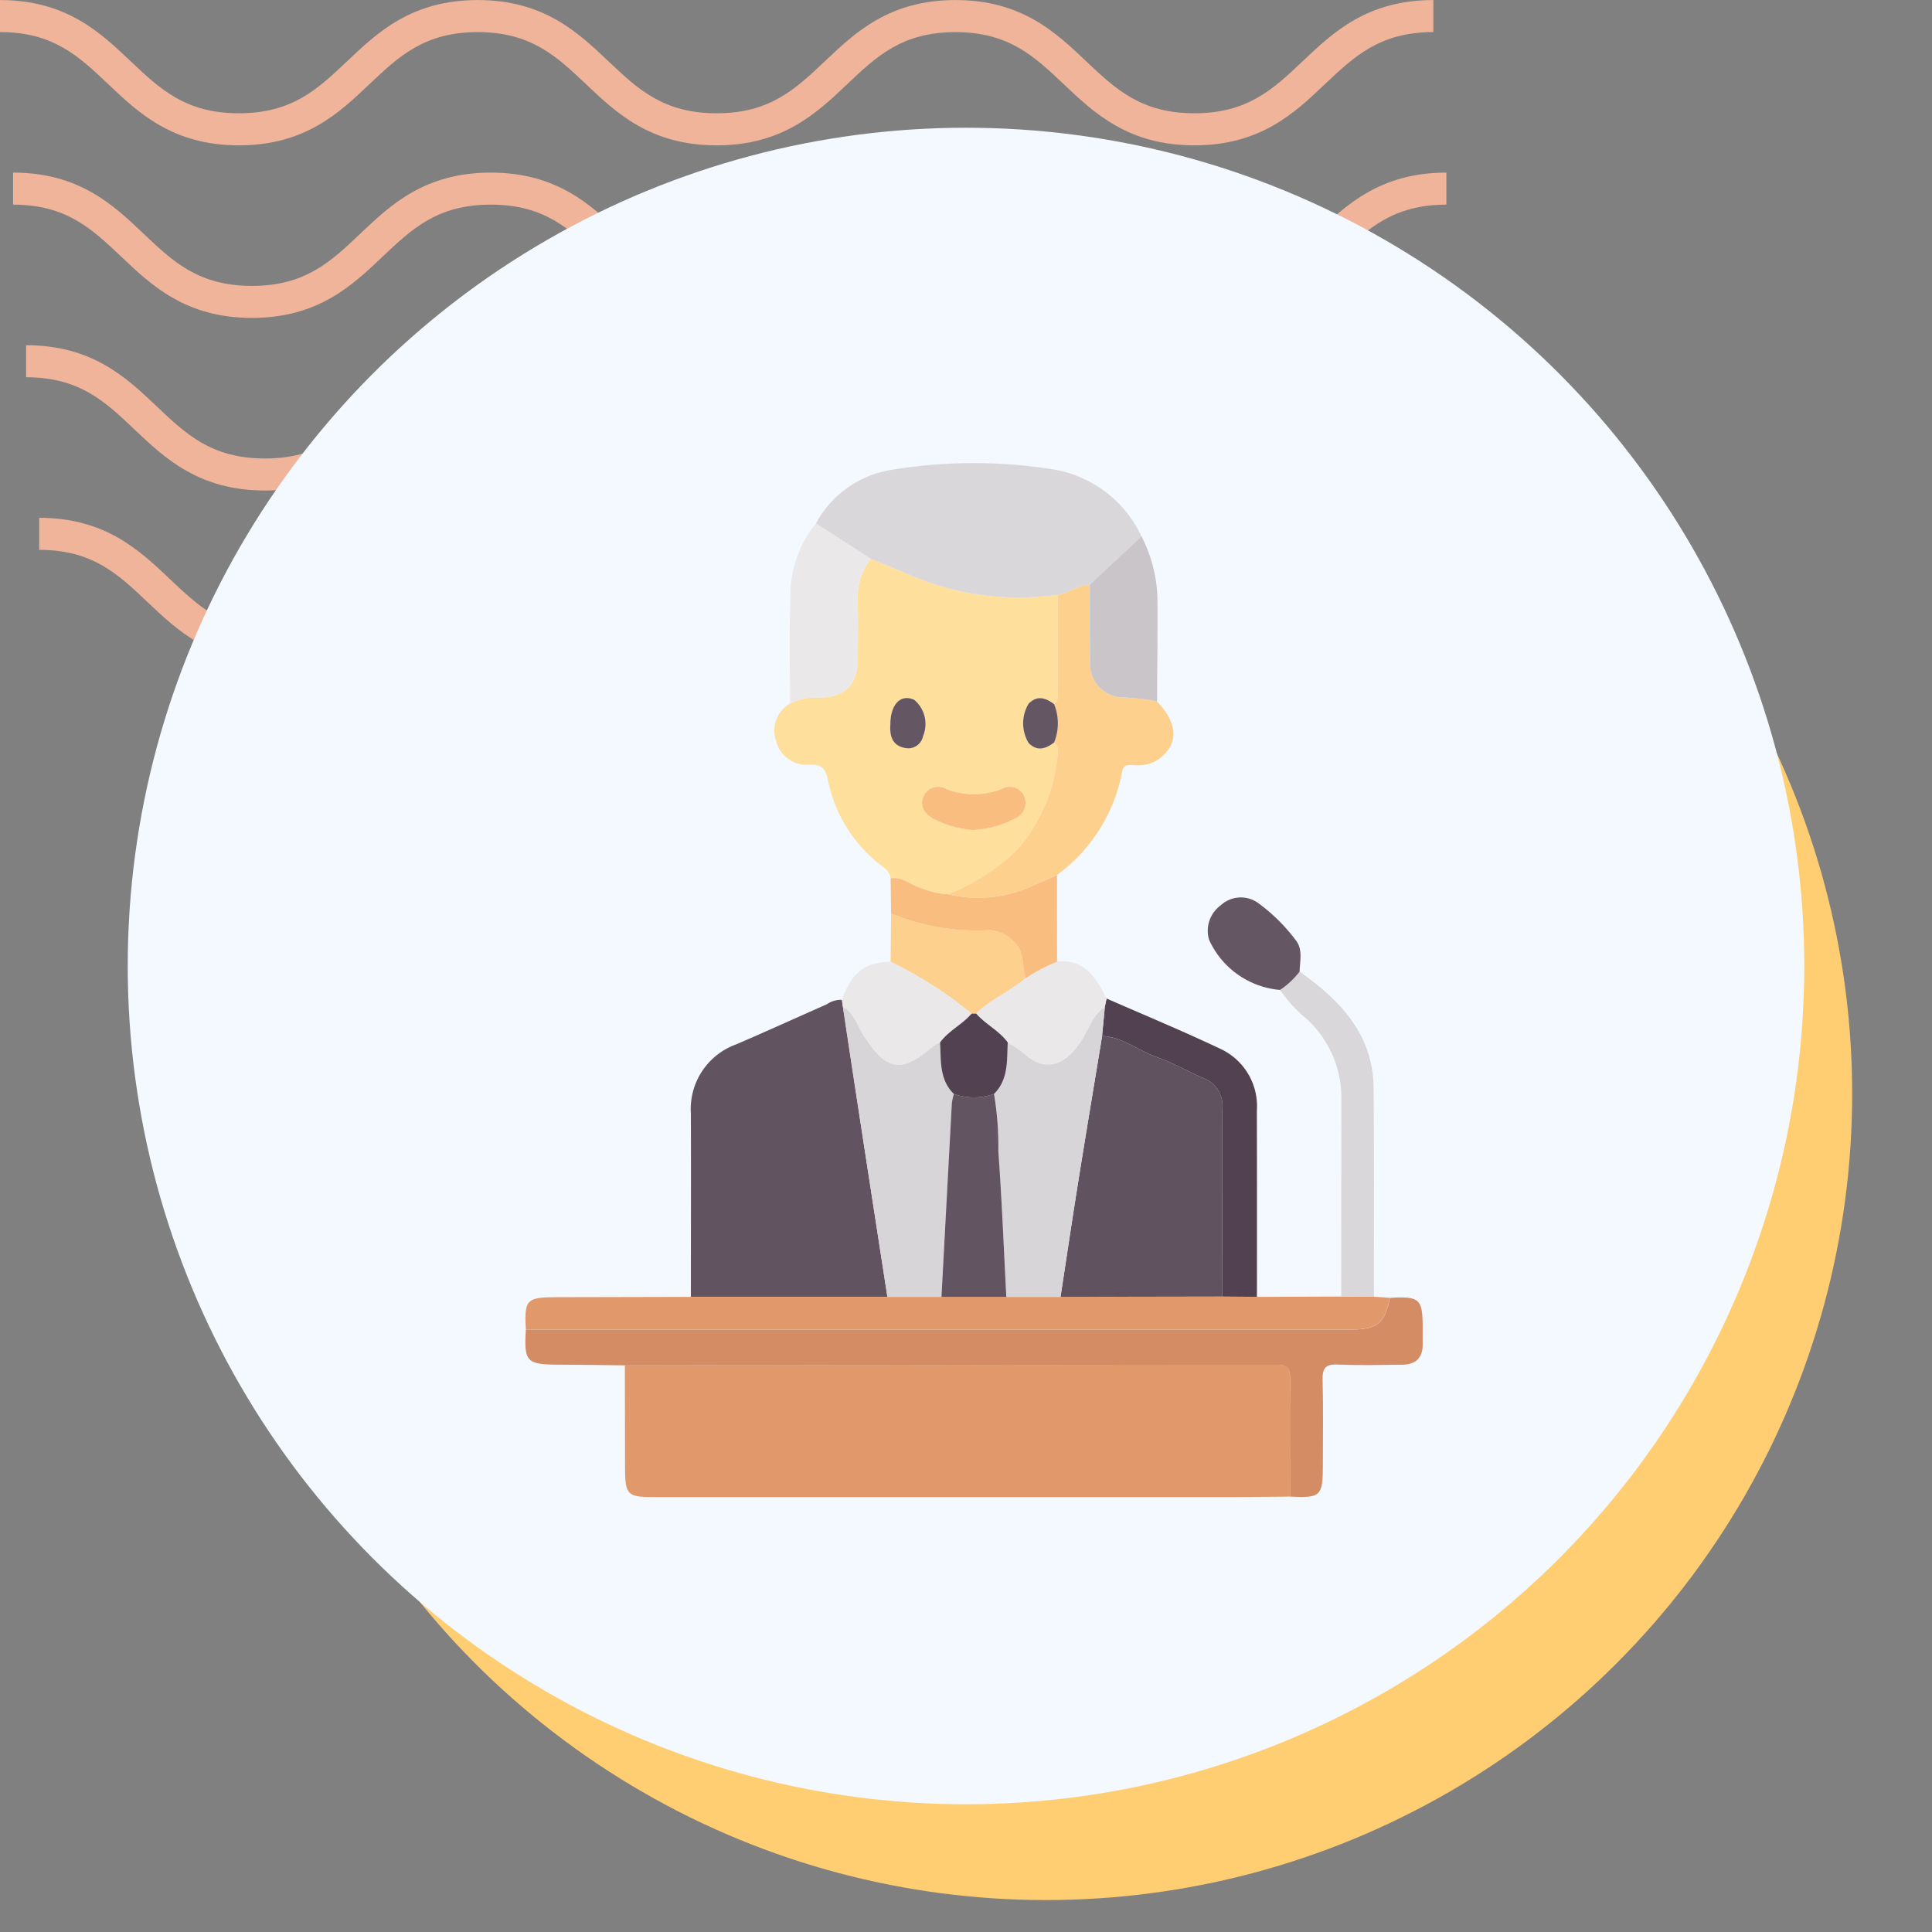 <svg xmlns="http://www.w3.org/2000/svg" xmlns:xlink="http://www.w3.org/1999/xlink" width="121" height="121" viewBox="0 0 121 121">
  <rect x="0" y="0" width="121" height="121" fill="#808080" stroke="none"/>
  <defs>
    <clipPath id="clip-path">
      <rect id="Rectángulo_400938" data-name="Rectángulo 400938" width="121" height="121" transform="translate(0 0)" fill="none"/>
    </clipPath>
    <clipPath id="clip-path-2">
      <rect id="Rectángulo_401073" data-name="Rectángulo 401073" width="92.219" height="41.532" fill="#efb499"/>
    </clipPath>
    <clipPath id="clip-path-3">
      <rect id="Rectángulo_406780" data-name="Rectángulo 406780" width="70" height="70" transform="translate(570.777 3149)" fill="#fff"/>
    </clipPath>
  </defs>
  <g id="Grupo_1120052" data-name="Grupo 1120052" transform="translate(-388 -4872)">
    <g id="Grupo_1105095" data-name="Grupo 1105095" transform="translate(0.332 -1141)">
      <rect id="Rectángulo_401103" data-name="Rectángulo 401103" width="121" height="121" transform="translate(387.668 6013)" fill="none"/>
      <g id="Grupo_1099348" data-name="Grupo 1099348" transform="translate(387.668 6013)">
        <g id="Grupo_1099282" data-name="Grupo 1099282">
          <g id="Grupo_1099281" data-name="Grupo 1099281" clip-path="url(#clip-path-2)">
            <path id="Trazado_873375" data-name="Trazado 873375" d="M74.8,9.1c-4.139,0-6.28-2.03-8.17-3.821-1.855-1.756-3.452-3.274-6.792-3.274s-4.937,1.517-6.792,3.274C51.161,7.072,49.023,9.1,44.881,9.1s-6.28-2.03-8.169-3.821C34.857,3.525,33.26,2.007,29.92,2.007s-4.937,1.517-6.789,3.274C21.241,7.072,19.1,9.1,14.962,9.1S8.679,7.072,6.789,5.281C4.937,3.525,3.34,2.007,0,2.007V0C4.139,0,6.28,2.033,8.17,3.821c1.855,1.759,3.452,3.274,6.792,3.274S19.9,5.58,21.75,3.824C23.637,2.033,25.781,0,29.92,0s6.283,2.033,8.17,3.821c1.855,1.759,3.452,3.274,6.792,3.274s4.937-1.514,6.792-3.274C53.56,2.033,55.7,0,59.843,0s6.283,2.033,8.17,3.821C69.867,5.58,71.464,7.094,74.8,7.094S79.742,5.58,81.6,3.821C83.483,2.033,85.624,0,89.766,0V2.007c-3.34,0-4.937,1.517-6.792,3.274C81.084,7.072,78.943,9.1,74.8,9.1" transform="translate(2.453 32.43)" fill="#efb499"/>
            <path id="Trazado_873376" data-name="Trazado 873376" d="M74.8,9.1c-4.139,0-6.283-2.03-8.17-3.824-1.855-1.756-3.452-3.27-6.792-3.27s-4.937,1.514-6.792,3.27C51.164,7.072,49.023,9.1,44.881,9.1s-6.283-2.03-8.17-3.824c-1.855-1.756-3.452-3.27-6.792-3.27s-4.937,1.517-6.789,3.27C21.241,7.072,19.1,9.1,14.962,9.1S8.679,7.072,6.789,5.278C4.937,3.522,3.34,2.007,0,2.007V0C4.139,0,6.283,2.03,8.17,3.821c1.855,1.759,3.452,3.274,6.792,3.274S19.9,5.58,21.75,3.821C23.637,2.03,25.781,0,29.92,0S36.2,2.03,38.093,3.821c1.852,1.759,3.449,3.274,6.789,3.274s4.937-1.514,6.792-3.274C53.56,2.03,55.7,0,59.843,0s6.283,2.03,8.17,3.821C69.867,5.58,71.464,7.094,74.8,7.094S79.742,5.58,81.6,3.821C83.486,2.03,85.627,0,89.769,0V2.007c-3.34,0-4.94,1.517-6.8,3.27C81.084,7.072,78.943,9.1,74.8,9.1" transform="translate(1.635 21.62)" fill="#efb499"/>
            <path id="Trazado_873377" data-name="Trazado 873377" d="M74.8,9.1c-4.139,0-6.283-2.03-8.169-3.824-1.855-1.756-3.452-3.27-6.792-3.27s-4.937,1.514-6.792,3.27C51.164,7.072,49.02,9.1,44.881,9.1s-6.283-2.03-8.17-3.824c-1.855-1.756-3.452-3.27-6.792-3.27s-4.937,1.517-6.789,3.27C21.241,7.072,19.1,9.1,14.962,9.1S8.678,7.072,6.789,5.278C4.937,3.522,3.34,2.007,0,2.007V0C4.139,0,6.283,2.03,8.169,3.821c1.851,1.759,3.452,3.274,6.792,3.274S19.9,5.58,21.75,3.821C23.637,2.03,25.781,0,29.92,0S36.2,2.03,38.093,3.821c1.852,1.759,3.449,3.274,6.789,3.274s4.937-1.514,6.792-3.274C53.56,2.03,55.7,0,59.843,0s6.283,2.03,8.17,3.821C69.867,5.58,71.464,7.094,74.8,7.094S79.742,5.58,81.6,3.821C83.486,2.03,85.624,0,89.769,0V2.007c-3.34,0-4.941,1.517-6.8,3.27C81.084,7.072,78.943,9.1,74.8,9.1" transform="translate(0.818 10.81)" fill="#efb499"/>
            <path id="Trazado_873378" data-name="Trazado 873378" d="M74.8,9.1c-4.139,0-6.28-2.03-8.17-3.821-1.855-1.756-3.452-3.27-6.792-3.27s-4.937,1.514-6.789,3.27C51.164,7.069,49.023,9.1,44.881,9.1s-6.28-2.03-8.169-3.821c-1.855-1.756-3.452-3.27-6.792-3.27s-4.937,1.514-6.789,3.267C21.245,7.069,19.1,9.1,14.962,9.1S8.678,7.069,6.789,5.278C4.937,3.522,3.34,2.007,0,2.007V0C4.139,0,6.283,2.03,8.17,3.821c1.855,1.756,3.452,3.27,6.792,3.27S19.9,5.577,21.75,3.821C23.64,2.03,25.781,0,29.92,0s6.28,2.03,8.173,3.821c1.852,1.756,3.449,3.27,6.789,3.27s4.937-1.514,6.792-3.27C53.563,2.03,55.7,0,59.843,0s6.28,2.03,8.17,3.821c1.855,1.756,3.452,3.27,6.792,3.27s4.937-1.514,6.792-3.27C83.486,2.03,85.627,0,89.769,0V2.007c-3.344,0-4.941,1.514-6.8,3.27C81.084,7.069,78.943,9.1,74.8,9.1" transform="translate(0 0.003)" fill="#efb499"/>
          </g>
        </g>
      </g>
      <circle id="Elipse_11504" data-name="Elipse 11504" cx="50.5" cy="50.5" r="50.5" transform="translate(402.668 6031)" fill="#ffce73"/>
      <circle id="Elipse_11503" data-name="Elipse 11503" cx="52.5" cy="52.5" r="52.5" transform="translate(395.668 6021)" fill="#f3f9ff"/>
    </g>
    <g id="Enmascarar_grupo_1098795" data-name="Enmascarar grupo 1098795" transform="translate(-156.777 1749)" clip-path="url(#clip-path-3)">
      <g id="Grupo_1120061" data-name="Grupo 1120061" transform="translate(-2456.33 1575.133)">
        <path id="Trazado_907208" data-name="Trazado 907208" d="M3106.516,1864.633c-1.312.011-2.623.031-3.934.031q-17.964,0-35.928,0c-1.631,0-1.778-.15-1.781-1.8q-.006-3.229-.011-6.458,20.413-.012,40.827-.037c.7,0,.841.278.835.9C3106.5,1859.728,3106.514,1862.18,3106.516,1864.633Z" transform="translate(-24.62 -223.035)" fill="#e1996c"/>
        <path id="Trazado_907209" data-name="Trazado 907209" d="M3118.47,1626.549a1.046,1.046,0,0,0-.491-.724,8.944,8.944,0,0,1-3.443-5.473c-.145-.655-.38-.944-1.117-.912a1.978,1.978,0,0,1-2.12-1.489,1.94,1.94,0,0,1,.875-2.338,3.344,3.344,0,0,1,1.742-.379c1.718.015,2.5-.792,2.5-2.534,0-1.142.032-2.285-.009-3.426a4.12,4.12,0,0,1,.816-2.733l2.133.868a17.085,17.085,0,0,0,9.586,1.381c0,1.942,0,3.884-.009,5.826,0,.352.128.748-.223,1.031-.529-.406-1.071-.577-1.6-.027a2.385,2.385,0,0,0,0,2.452c.533.551,1.076.38,1.6-.026.3.214.256.542.221.828a10.4,10.4,0,0,1-2.521,5.882,13.223,13.223,0,0,1-4.336,2.791,4.85,4.85,0,0,1-1.637-.372C3119.764,1627.009,3119.231,1626.417,3118.47,1626.549Zm5.157-3.021a6.209,6.209,0,0,0,2.6-.709,1.054,1.054,0,0,0,.6-1.42,1,1,0,0,0-1.386-.447,4.742,4.742,0,0,1-3.52,0,1,1,0,0,0-1.384.455c-.289.65.082,1.116.608,1.418A6.466,6.466,0,0,0,3123.627,1623.528Zm-5.172-6.618c-.045.657.069,1.318.912,1.48a.949.949,0,0,0,1.139-.746,1.973,1.973,0,0,0-.551-2.266C3119.123,1614.984,3118.455,1615.637,3118.455,1616.91Z" transform="translate(-61.585 -23.678)" fill="#fedf9c"/>
        <path id="Trazado_907210" data-name="Trazado 907210" d="M3085.3,1761.813c0-3.827.013-7.654,0-11.481a4.306,4.306,0,0,1,2.819-4.328c1.908-.82,3.8-1.682,5.7-2.522a1.573,1.573,0,0,1,.946-.274q.031.221.062.443.526,3.471,1.053,6.943.861,5.609,1.731,11.216Z" transform="translate(-40.924 -132.721)" fill="#625361"/>
        <path id="Trazado_907211" data-name="Trazado 907211" d="M3081.9,1847.972c0-2.453-.017-4.906.007-7.358.006-.622-.139-.9-.835-.9q-20.413.037-40.827.037c-1.377-.014-2.754-.037-4.132-.042-2.033-.007-2.194-.172-2.072-2.2h51.744c1.567,0,2.053-.409,2.375-1.984,1.872-.107,2.047.054,2.048,1.883,0,.335-.007.671,0,1.006.02.888-.453,1.289-1.3,1.3-1.341.01-2.684.049-4.022-.014-.782-.037-.964.247-.945.977.047,1.775.016,3.553.016,5.33C3083.956,1847.943,3083.823,1848.071,3081.9,1847.972Z" transform="translate(0 -206.374)" fill="#d48c64"/>
        <path id="Trazado_907212" data-name="Trazado 907212" d="M3139.24,1585.112a17.083,17.083,0,0,1-9.585-1.381l-2.133-.868-3.429-2.213a6.533,6.533,0,0,1,4.771-3.362,31.416,31.416,0,0,1,10.228,0,7.45,7.45,0,0,1,5.393,4.175l-3.236,3.027C3140.52,1584.507,3139.941,1585,3139.24,1585.112Z" transform="translate(-71.885)" fill="#dad7da"/>
        <path id="Trazado_907213" data-name="Trazado 907213" d="M3088.183,1835.307c-.322,1.575-.808,1.984-2.375,1.984h-51.744c-.1-1.865.045-2.019,1.9-2.022q4.217-.007,8.433-.019l12.306,0h10.846l10.134-.018,2.169.017,5.278-.02,2.047.009Z" transform="translate(-0.026 -206.16)" fill="#e1996c"/>
        <path id="Trazado_907214" data-name="Trazado 907214" d="M3171.932,1615.205c.7-.108,1.28-.605,2.008-.625,0,1.648-.009,3.3.016,4.943a2.082,2.082,0,0,0,2.1,2.118,13.413,13.413,0,0,1,2.092.25c1.33,1.409,1.369,2.651.131,3.6a2.33,2.33,0,0,1-1.526.394c-.312,0-.7-.112-.788.391a10.383,10.383,0,0,1-4.083,6.486c-.428.186-.855.375-1.284.557a8.176,8.176,0,0,1-5.535.644,13.218,13.218,0,0,0,4.336-2.791,10.4,10.4,0,0,0,2.521-5.882c.035-.286.081-.614-.221-.828a3.173,3.173,0,0,0,0-2.4c.351-.283.22-.679.223-1.031C3171.936,1619.089,3171.931,1617.147,3171.932,1615.205Z" transform="translate(-104.577 -30.093)" fill="#fed08e"/>
        <path id="Trazado_907215" data-name="Trazado 907215" d="M3222.5,1761.531l-2.17-.017c0-3.922-.018-7.843,0-11.764a1.835,1.835,0,0,0-1.165-1.905c-.98-.428-1.919-.967-2.924-1.322-1.162-.411-2.151-1.264-3.442-1.33q.087-.909.174-1.819l.108-.527c2.388,1.048,4.8,2.044,7.154,3.164a3.954,3.954,0,0,1,2.261,3.851Q3222.509,1755.7,3222.5,1761.531Z" transform="translate(-142.672 -132.444)" fill="#524251"/>
        <path id="Trazado_907216" data-name="Trazado 907216" d="M3273.852,1754.862l-2.047-.009q.005-6.232.01-12.465a6.7,6.7,0,0,0-2.149-4.9,8.525,8.525,0,0,1-1.687-1.837,5.164,5.164,0,0,0,1.222-1.149c2.53,1.8,4.6,3.919,4.631,7.28C3273.874,1746.142,3273.848,1750.5,3273.852,1754.862Z" transform="translate(-186.698 -125.785)" fill="#dad7da"/>
        <path id="Trazado_907217" data-name="Trazado 907217" d="M3117.606,1595.587l3.429,2.213a4.122,4.122,0,0,0-.816,2.733c.042,1.141.011,2.284.009,3.426,0,1.742-.781,2.549-2.5,2.534a3.343,3.343,0,0,0-1.742.379c0-2.184-.066-4.371.025-6.552A7.129,7.129,0,0,1,3117.606,1595.587Z" transform="translate(-65.398 -14.938)" fill="#ebe8ea"/>
        <path id="Trazado_907218" data-name="Trazado 907218" d="M3213.21,1609.934a13.4,13.4,0,0,0-2.093-.25,2.082,2.082,0,0,1-2.1-2.118c-.025-1.647-.012-3.3-.016-4.943l3.236-3.028a9.011,9.011,0,0,1,1,4.231C3213.248,1605.863,3213.222,1607.9,3213.21,1609.934Z" transform="translate(-139.638 -18.137)" fill="#c9c5c8"/>
        <path id="Trazado_907219" data-name="Trazado 907219" d="M3147.233,1719.494q.016-1.515.031-3.029a13.982,13.982,0,0,0,6.167,1.046,2.142,2.142,0,0,1,1.428.636c.8.647.6,1.574.825,2.381-.963.83-2.176,1.313-3.087,2.214h-.293A25.977,25.977,0,0,0,3147.233,1719.494Z" transform="translate(-90.349 -111.393)" fill="#fed08e"/>
        <path id="Trazado_907220" data-name="Trazado 907220" d="M3135.186,1731.457a25.951,25.951,0,0,1,5.072,3.248c-.581.686-1.44,1.068-1.973,1.806a2.357,2.357,0,0,0-.426.237c-2.012,1.737-2.949,1.562-4.4-.73-.378-.6-.561-1.364-1.263-1.733q-.031-.221-.062-.443C3132.757,1732.12,3133.566,1731.487,3135.186,1731.457Z" transform="translate(-78.302 -123.356)" fill="#ebe8ea"/>
        <path id="Trazado_907221" data-name="Trazado 907221" d="M3173.786,1734.6c.912-.9,2.124-1.384,3.088-2.214a10.294,10.294,0,0,1,1.976-1.036c1.757-.2,2.435,1.043,3.1,2.3l-.108.527c-.764.511-1.009,1.389-1.469,2.109-.82,1.284-2.092,2.2-3.625.781a7.536,7.536,0,0,0-.989-.665C3175.227,1735.672,3174.374,1735.283,3173.786,1734.6Z" transform="translate(-111.537 -123.256)" fill="#ebe8ea"/>
        <path id="Trazado_907222" data-name="Trazado 907222" d="M3157.666,1710a10.3,10.3,0,0,0-1.976,1.036c-.228-.807-.029-1.734-.825-2.381a2.14,2.14,0,0,0-1.428-.636,13.987,13.987,0,0,1-6.167-1.046q-.015-1.1-.031-2.2c.762-.131,1.294.46,1.964.627a4.855,4.855,0,0,0,1.637.372,8.176,8.176,0,0,0,5.535-.644c.43-.182.857-.371,1.285-.557Q3157.662,1707.283,3157.666,1710Z" transform="translate(-90.354 -101.899)" fill="#fabd80"/>
        <path id="Trazado_907223" data-name="Trazado 907223" d="M3251.328,1716.153a5.161,5.161,0,0,1-1.223,1.149,5.379,5.379,0,0,1-4.448-3.14,1.97,1.97,0,0,1,.733-2.162,1.854,1.854,0,0,1,2.344-.139,11.22,11.22,0,0,1,2.357,2.333C3251.546,1714.776,3251.337,1715.488,3251.328,1716.153Z" transform="translate(-168.826 -107.436)" fill="#655664"/>
        <path id="Trazado_907224" data-name="Trazado 907224" d="M3160.175,1680.016a6.462,6.462,0,0,1-2.479-.705c-.526-.3-.9-.768-.608-1.418a.994.994,0,0,1,1.383-.455,4.743,4.743,0,0,0,3.52,0,1,1,0,0,1,1.387.448,1.055,1.055,0,0,1-.6,1.42A6.21,6.21,0,0,1,3160.175,1680.016Z" transform="translate(-98.133 -80.166)" fill="#fabd80"/>
        <path id="Trazado_907225" data-name="Trazado 907225" d="M3147.131,1651.361c0-1.273.669-1.926,1.5-1.532a1.974,1.974,0,0,1,.55,2.266.949.949,0,0,1-1.139.746C3147.2,1652.679,3147.086,1652.018,3147.131,1651.361Z" transform="translate(-90.261 -58.129)" fill="#655664"/>
        <path id="Trazado_907226" data-name="Trazado 907226" d="M3190.235,1650.128a3.172,3.172,0,0,1,0,2.4c-.529.406-1.071.577-1.6.026a2.384,2.384,0,0,1,0-2.452C3189.164,1649.552,3189.706,1649.723,3190.235,1650.128Z" transform="translate(-123.11 -58.159)" fill="#655664"/>
        <path id="Trazado_907227" data-name="Trazado 907227" d="M3132.442,1745.452c.7.369.885,1.135,1.263,1.733,1.45,2.292,2.386,2.467,4.4.73a2.341,2.341,0,0,1,.426-.237c.061,1.136-.058,2.321.865,3.225a3.608,3.608,0,0,0-.127.582q-.331,6.063-.649,12.126h-3.392q-.866-5.608-1.731-11.217Q3132.961,1748.925,3132.442,1745.452Z" transform="translate(-78.547 -134.523)" fill="#d8d5d8"/>
        <path id="Trazado_907228" data-name="Trazado 907228" d="M3202.508,1754.458c1.291.066,2.28.919,3.441,1.33,1.005.355,1.944.894,2.925,1.322a1.835,1.835,0,0,1,1.164,1.905c-.022,3.921-.006,7.843,0,11.764l-10.134.018c.354-2.315.7-4.632,1.066-6.945C3201.469,1760.72,3201.993,1757.59,3202.508,1754.458Z" transform="translate(-132.376 -141.709)" fill="#615260"/>
        <path id="Trazado_907229" data-name="Trazado 907229" d="M3186.062,1747.273c-.515,3.132-1.039,6.262-1.541,9.4-.371,2.313-.712,4.63-1.066,6.945h-3.393c-.16-3.04-.278-6.083-.5-9.118a19.558,19.558,0,0,0-.271-3.59c.912-.908.8-2.09.861-3.226a7.538,7.538,0,0,1,.989.665c1.534,1.415,2.806.5,3.625-.781.46-.721.706-1.6,1.469-2.109Q3186.149,1746.364,3186.062,1747.273Z" transform="translate(-115.93 -134.525)" fill="#d8d5d8"/>
        <path id="Trazado_907230" data-name="Trazado 907230" d="M3166.3,1772.433a19.537,19.537,0,0,1,.272,3.59c.222,3.035.34,6.078.5,9.118h-4.061q.322-6.064.649-12.127a3.582,3.582,0,0,1,.128-.581A3.774,3.774,0,0,0,3166.3,1772.433Z" transform="translate(-102.94 -156.053)" fill="#635462"/>
        <path id="Trazado_907231" data-name="Trazado 907231" d="M3165.949,1752.561a3.775,3.775,0,0,1-2.513,0c-.924-.9-.8-2.089-.865-3.225.533-.738,1.392-1.12,1.973-1.806h.293c.588.678,1.441,1.067,1.973,1.806C3166.751,1750.471,3166.862,1751.653,3165.949,1752.561Z" transform="translate(-102.588 -136.18)" fill="#524251"/>
      </g>
    </g>
  </g>
</svg>
